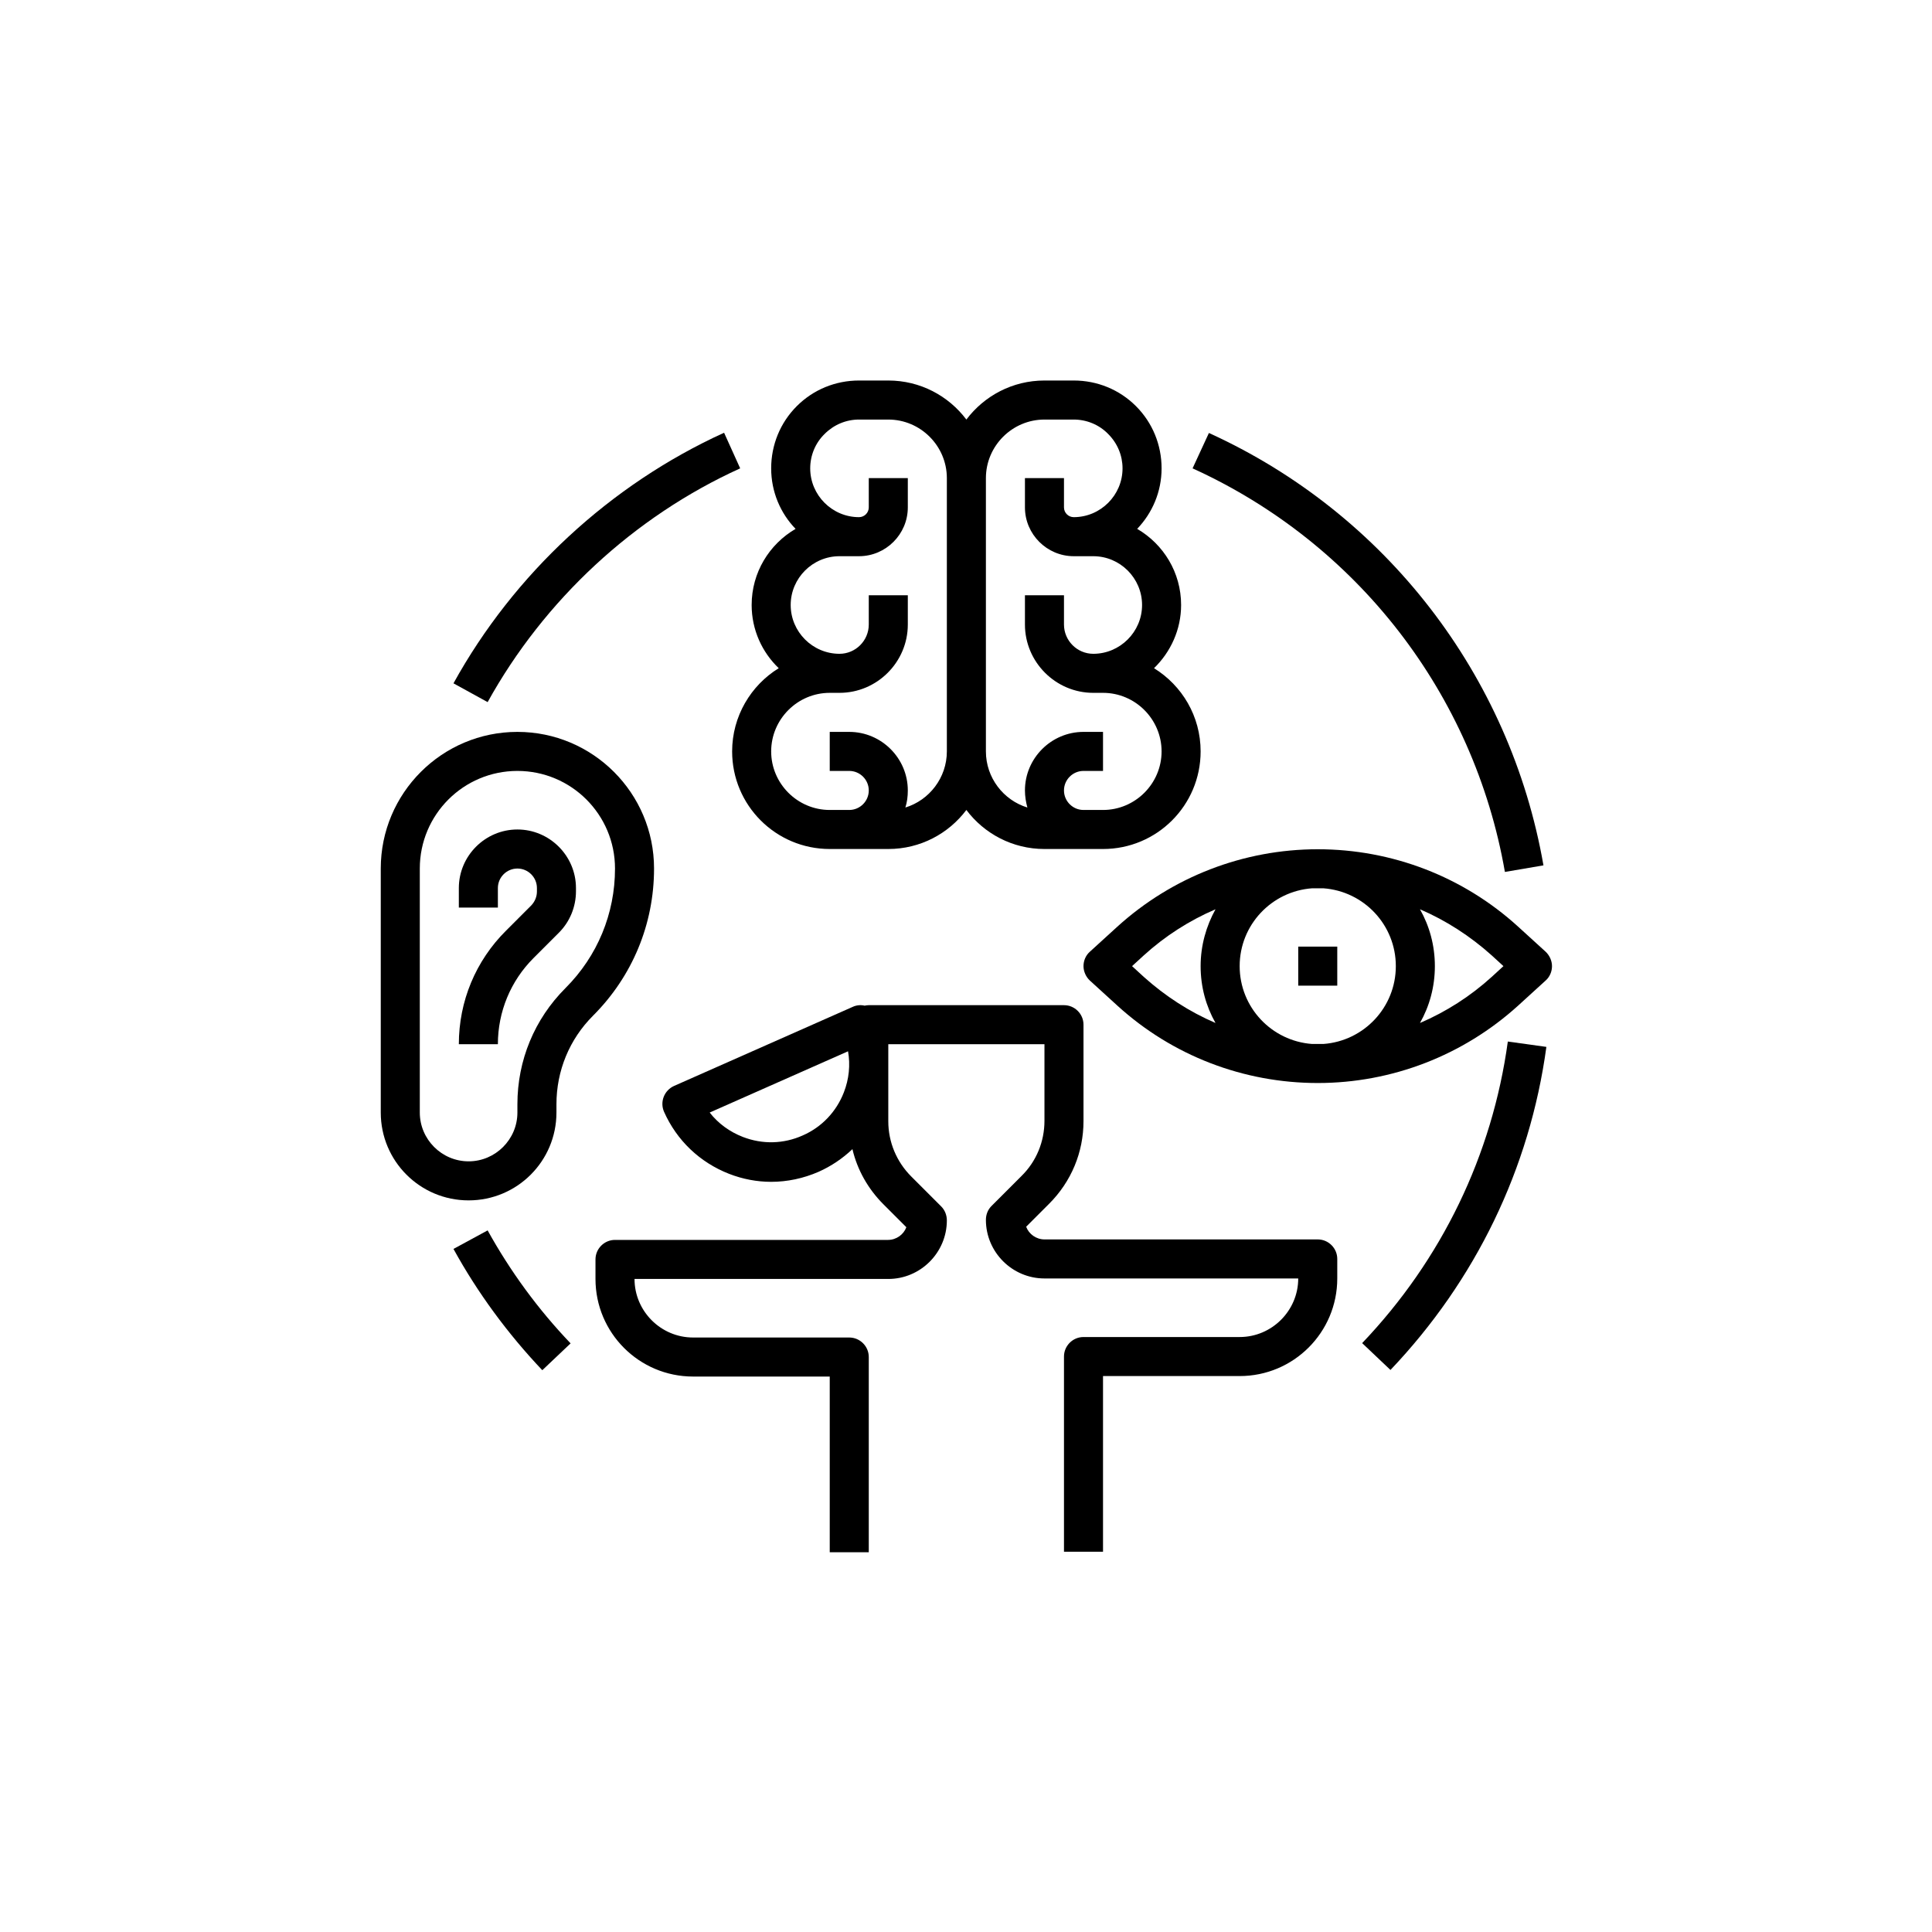 <svg xmlns="http://www.w3.org/2000/svg" xmlns:xlink="http://www.w3.org/1999/xlink" width="1080" zoomAndPan="magnify" viewBox="0 0 810 810" height="1080" preserveAspectRatio="xMidYMid meet" version="1.0"><defs><clipPath id="bdeb5ae317"><path d="M 454 356 L 650.781 356 L 650.781 455 L 454 455 Z M 454 356 " clip-rule="nonzero"/></clipPath><clipPath id="99e1e45342"><path d="M 159.531 306 L 275 306 L 275 504 L 159.531 504 Z M 159.531 306 " clip-rule="nonzero"/></clipPath><clipPath id="1e0cd358c0"><path d="M 306 159.531 L 504 159.531 L 504 356 L 306 356 Z M 306 159.531 " clip-rule="nonzero"/></clipPath><clipPath id="9c67730191"><path d="M 249 421 L 561 421 L 561 650.781 L 249 650.781 Z M 249 421 " clip-rule="nonzero"/></clipPath></defs><rect x="-81" width="972" fill="#ffffff" y="-81" height="972" fill-opacity="1"/><rect x="-81" width="972" fill="#ffffff" y="-81" height="972" fill-opacity="1"/><g clip-path="url(#bdeb5ae317)"><path fill="#000000" d="M 552.473 356.055 C 521.371 356.055 491.5 367.613 468.48 388.484 L 456.922 399.02 C 455.184 400.555 454.262 402.805 454.262 405.055 C 454.262 407.305 455.285 409.559 456.922 411.09 L 468.48 421.629 C 491.5 442.602 521.371 454.059 552.473 454.059 C 583.57 454.059 613.441 442.496 636.461 421.629 L 648.02 411.09 C 649.762 409.559 650.68 407.305 650.68 405.055 C 650.68 402.805 649.656 400.555 648.02 399.02 L 636.461 388.484 C 613.441 367.512 583.57 356.055 552.473 356.055 Z M 585.207 405.055 C 585.207 422.344 571.805 436.461 554.824 437.691 C 554.008 437.691 553.289 437.691 552.473 437.691 C 551.652 437.691 550.938 437.691 550.117 437.691 C 533.137 436.461 519.734 422.344 519.734 405.055 C 519.734 387.766 533.137 373.648 550.117 372.422 C 550.938 372.422 551.652 372.422 552.473 372.422 C 553.289 372.422 554.008 372.422 554.824 372.422 C 571.805 373.648 585.207 387.766 585.207 405.055 Z M 474.621 405.055 L 479.531 400.555 C 488.535 392.371 498.66 385.926 509.605 381.219 C 505.719 388.277 503.367 396.359 503.367 405.055 C 503.367 413.75 505.617 421.832 509.605 428.891 C 498.66 424.188 488.535 417.637 479.531 409.559 Z M 625.414 409.559 C 616.41 417.742 606.281 424.188 595.336 428.891 C 599.324 421.832 601.574 413.75 601.574 405.055 C 601.574 396.359 599.324 388.277 595.336 381.219 C 606.281 385.926 616.41 392.473 625.414 400.555 L 630.324 405.055 Z M 625.414 409.559 " fill-opacity="1" fill-rule="nonzero"/></g><path fill="#000000" d="M 544.289 396.871 L 560.656 396.871 L 560.656 413.238 L 544.289 413.238 Z M 544.289 396.871 " fill-opacity="1" fill-rule="nonzero"/><g clip-path="url(#99e1e45342)"><path fill="#000000" d="M 216.926 306.848 C 185.312 306.848 159.637 332.523 159.637 364.137 L 159.637 466.438 C 159.637 486.793 176.105 503.266 196.465 503.266 C 216.82 503.266 233.293 486.793 233.293 466.438 L 233.293 462.957 C 233.293 448.941 238.715 435.746 248.637 425.824 C 265.109 409.352 274.211 387.461 274.211 364.137 C 274.211 332.523 248.535 306.848 216.926 306.848 Z M 237.078 414.262 C 224.086 427.254 216.926 444.543 216.926 462.957 L 216.926 466.438 C 216.926 477.688 207.719 486.895 196.465 486.895 C 185.211 486.895 176.004 477.688 176.004 466.438 L 176.004 364.137 C 176.004 341.527 194.316 323.215 216.926 323.215 C 239.531 323.215 257.844 341.527 257.844 364.137 C 257.844 383.062 250.48 400.859 237.078 414.262 Z M 237.078 414.262 " fill-opacity="1" fill-rule="nonzero"/></g><path fill="#000000" d="M 216.926 347.766 C 203.422 347.766 192.371 358.816 192.371 372.32 L 192.371 380.504 L 208.738 380.504 L 208.738 372.32 C 208.738 367.816 212.422 364.137 216.926 364.137 C 221.426 364.137 225.109 367.816 225.109 372.32 L 225.109 373.75 C 225.109 375.898 224.289 377.945 222.754 379.582 L 212.219 390.121 C 199.43 402.805 192.371 419.785 192.371 437.793 L 208.738 437.793 C 208.738 424.188 214.059 411.297 223.676 401.68 L 234.316 391.039 C 238.918 386.438 241.477 380.195 241.477 373.648 L 241.477 372.32 C 241.477 358.816 230.426 347.766 216.926 347.766 Z M 216.926 347.766 " fill-opacity="1" fill-rule="nonzero"/><g clip-path="url(#1e0cd358c0)"><path fill="#000000" d="M 315.133 253.648 C 315.133 264.086 319.531 273.496 326.488 280.145 C 314.824 287.309 306.949 300.301 306.949 315.031 C 306.949 337.641 325.262 355.949 347.871 355.949 L 372.422 355.949 C 385.824 355.949 397.691 349.508 405.156 339.582 C 412.625 349.508 424.492 355.949 437.895 355.949 L 462.445 355.949 C 485.055 355.949 503.367 337.641 503.367 315.031 C 503.367 300.301 495.594 287.41 483.828 280.145 C 490.785 273.395 495.184 263.98 495.184 253.648 C 495.184 240.043 487.816 228.176 476.77 221.73 C 483.113 215.082 487 206.184 487 196.359 C 487 186.539 483.215 177.23 476.258 170.273 C 469.301 163.316 459.992 159.531 450.172 159.531 L 437.895 159.531 C 424.492 159.531 412.625 165.977 405.156 175.902 C 397.691 165.977 385.824 159.531 372.422 159.531 L 360.145 159.531 C 350.324 159.531 341.016 163.316 334.059 170.273 C 327.102 177.23 323.316 186.539 323.316 196.359 C 323.316 206.184 327.203 215.184 333.547 221.73 C 322.5 228.176 315.133 240.043 315.133 253.648 Z M 437.895 175.902 L 450.172 175.902 C 455.594 175.902 460.809 178.051 464.594 181.938 C 468.48 185.824 470.629 190.938 470.629 196.359 C 470.629 207.613 461.422 216.82 450.172 216.82 C 447.918 216.82 446.078 214.98 446.078 212.73 L 446.078 200.453 L 429.711 200.453 L 429.711 212.73 C 429.711 223.984 438.918 233.191 450.172 233.191 L 458.355 233.191 C 469.609 233.191 478.816 242.398 478.816 253.648 C 478.816 264.902 469.609 274.109 458.355 274.109 C 451.602 274.109 446.078 268.586 446.078 261.832 L 446.078 249.559 L 429.711 249.559 L 429.711 261.832 C 429.711 277.59 442.602 290.477 458.355 290.477 L 462.445 290.477 C 475.949 290.477 487 301.527 487 315.031 C 487 328.535 475.949 339.582 462.445 339.582 L 454.262 339.582 C 449.762 339.582 446.078 335.898 446.078 331.398 C 446.078 326.898 449.762 323.215 454.262 323.215 L 462.445 323.215 L 462.445 306.848 L 454.262 306.848 C 440.758 306.848 429.711 317.895 429.711 331.398 C 429.711 333.855 430.121 336.309 430.734 338.559 C 420.707 335.492 413.344 326.078 413.344 315.031 L 413.344 200.453 C 413.344 186.949 424.391 175.902 437.895 175.902 Z M 351.961 233.191 L 360.145 233.191 C 371.398 233.191 380.605 223.984 380.605 212.73 L 380.605 200.453 L 364.238 200.453 L 364.238 212.73 C 364.238 214.98 362.395 216.82 360.145 216.82 C 348.891 216.82 339.684 207.613 339.684 196.359 C 339.684 190.938 341.832 185.723 345.723 181.938 C 349.609 178.051 354.723 175.902 360.145 175.902 L 372.422 175.902 C 385.926 175.902 396.973 186.949 396.973 200.453 L 396.973 315.031 C 396.973 326.078 389.609 335.492 379.582 338.559 C 380.297 336.309 380.605 333.957 380.605 331.398 C 380.605 317.895 369.559 306.848 356.055 306.848 L 347.871 306.848 L 347.871 323.215 L 356.055 323.215 C 360.555 323.215 364.238 326.898 364.238 331.398 C 364.238 335.898 360.555 339.582 356.055 339.582 L 347.871 339.582 C 334.367 339.582 323.316 328.535 323.316 315.031 C 323.316 301.527 334.367 290.477 347.871 290.477 L 351.961 290.477 C 367.715 290.477 380.605 277.59 380.605 261.832 L 380.605 249.559 L 364.238 249.559 L 364.238 261.832 C 364.238 268.586 358.715 274.109 351.961 274.109 C 340.707 274.109 331.5 264.902 331.5 253.648 C 331.5 242.398 340.707 233.191 351.961 233.191 Z M 351.961 233.191 " fill-opacity="1" fill-rule="nonzero"/></g><path fill="#000000" d="M 310.324 196.359 L 303.574 181.426 C 255.797 203.215 215.492 240.555 190.121 286.488 L 204.441 294.367 C 228.176 251.5 265.723 216.617 310.324 196.359 Z M 310.324 196.359 " fill-opacity="1" fill-rule="nonzero"/><path fill="#000000" d="M 190.121 523.621 C 200.25 542.035 212.832 559.121 227.359 574.465 L 239.227 563.215 C 225.621 548.992 213.957 533.035 204.441 515.848 Z M 190.121 523.621 " fill-opacity="1" fill-rule="nonzero"/><path fill="#000000" d="M 571.09 563.109 L 582.957 574.363 C 618.66 536.82 641.371 489.965 648.328 438.918 L 632.164 436.668 C 625.617 484.34 604.441 528.125 571.09 563.109 Z M 571.09 563.109 " fill-opacity="1" fill-rule="nonzero"/><path fill="#000000" d="M 630.938 365.566 L 647.102 362.805 C 633.188 283.012 580.809 215.184 506.844 181.527 L 499.992 196.359 C 569.043 227.77 617.945 290.988 630.938 365.566 Z M 630.938 365.566 " fill-opacity="1" fill-rule="nonzero"/><g clip-path="url(#9c67730191)"><path fill="#000000" d="M 552.473 519.633 L 437.895 519.633 C 434.418 519.633 431.348 517.383 430.223 514.312 L 439.84 504.695 C 449.148 495.387 454.262 483.109 454.262 470.016 L 454.262 429.609 C 454.262 425.105 450.578 421.422 446.078 421.422 L 364.238 421.422 C 363.625 421.422 363.012 421.527 362.5 421.629 C 360.863 421.219 359.02 421.422 357.484 422.141 L 282.602 455.285 C 278.508 457.125 276.566 461.934 278.406 466.129 C 283.727 478.098 293.344 487.305 305.617 492.113 C 311.348 494.363 317.383 495.488 323.316 495.488 C 330.07 495.488 336.82 494.059 343.164 491.297 C 348.484 488.941 353.293 485.668 357.383 481.781 C 359.43 490.477 363.93 498.457 370.375 504.902 L 379.992 514.52 C 378.867 517.586 375.797 519.836 372.32 519.836 L 257.844 519.836 C 253.344 519.836 249.66 523.52 249.66 528.02 L 249.66 536.207 C 249.66 558.812 267.973 577.125 290.582 577.125 L 347.871 577.125 L 347.871 650.781 L 364.238 650.781 L 364.238 568.941 C 364.238 564.441 360.555 560.758 356.055 560.758 L 290.582 560.758 C 277.078 560.758 266.027 549.711 266.027 536.207 L 372.422 536.207 C 385.926 536.207 396.973 525.156 396.973 511.652 C 396.973 509.504 396.156 507.355 394.621 505.82 L 382.039 493.238 C 375.898 487.102 372.422 478.816 372.422 470.117 L 372.422 437.793 L 437.895 437.793 L 437.895 469.914 C 437.895 478.609 434.52 486.895 428.277 493.035 L 415.695 505.617 C 414.16 507.152 413.344 509.199 413.344 511.449 C 413.344 524.953 424.391 536 437.895 536 L 544.289 536 C 544.289 549.504 533.238 560.555 519.734 560.555 L 454.262 560.555 C 449.762 560.555 446.078 564.234 446.078 568.738 L 446.078 650.578 L 462.445 650.578 L 462.445 576.922 L 519.734 576.922 C 542.344 576.922 560.656 558.609 560.656 536 L 560.656 527.816 C 560.656 523.316 556.973 519.633 552.473 519.633 Z M 353.805 457.945 C 350.633 466.129 344.492 472.574 336.516 476.051 C 328.535 479.633 319.633 479.836 311.449 476.668 C 305.926 474.52 301.117 471.039 297.539 466.438 L 355.543 440.758 C 356.566 446.488 355.949 452.422 353.805 457.945 Z M 353.805 457.945 " fill-opacity="1" fill-rule="nonzero"/></g></svg>